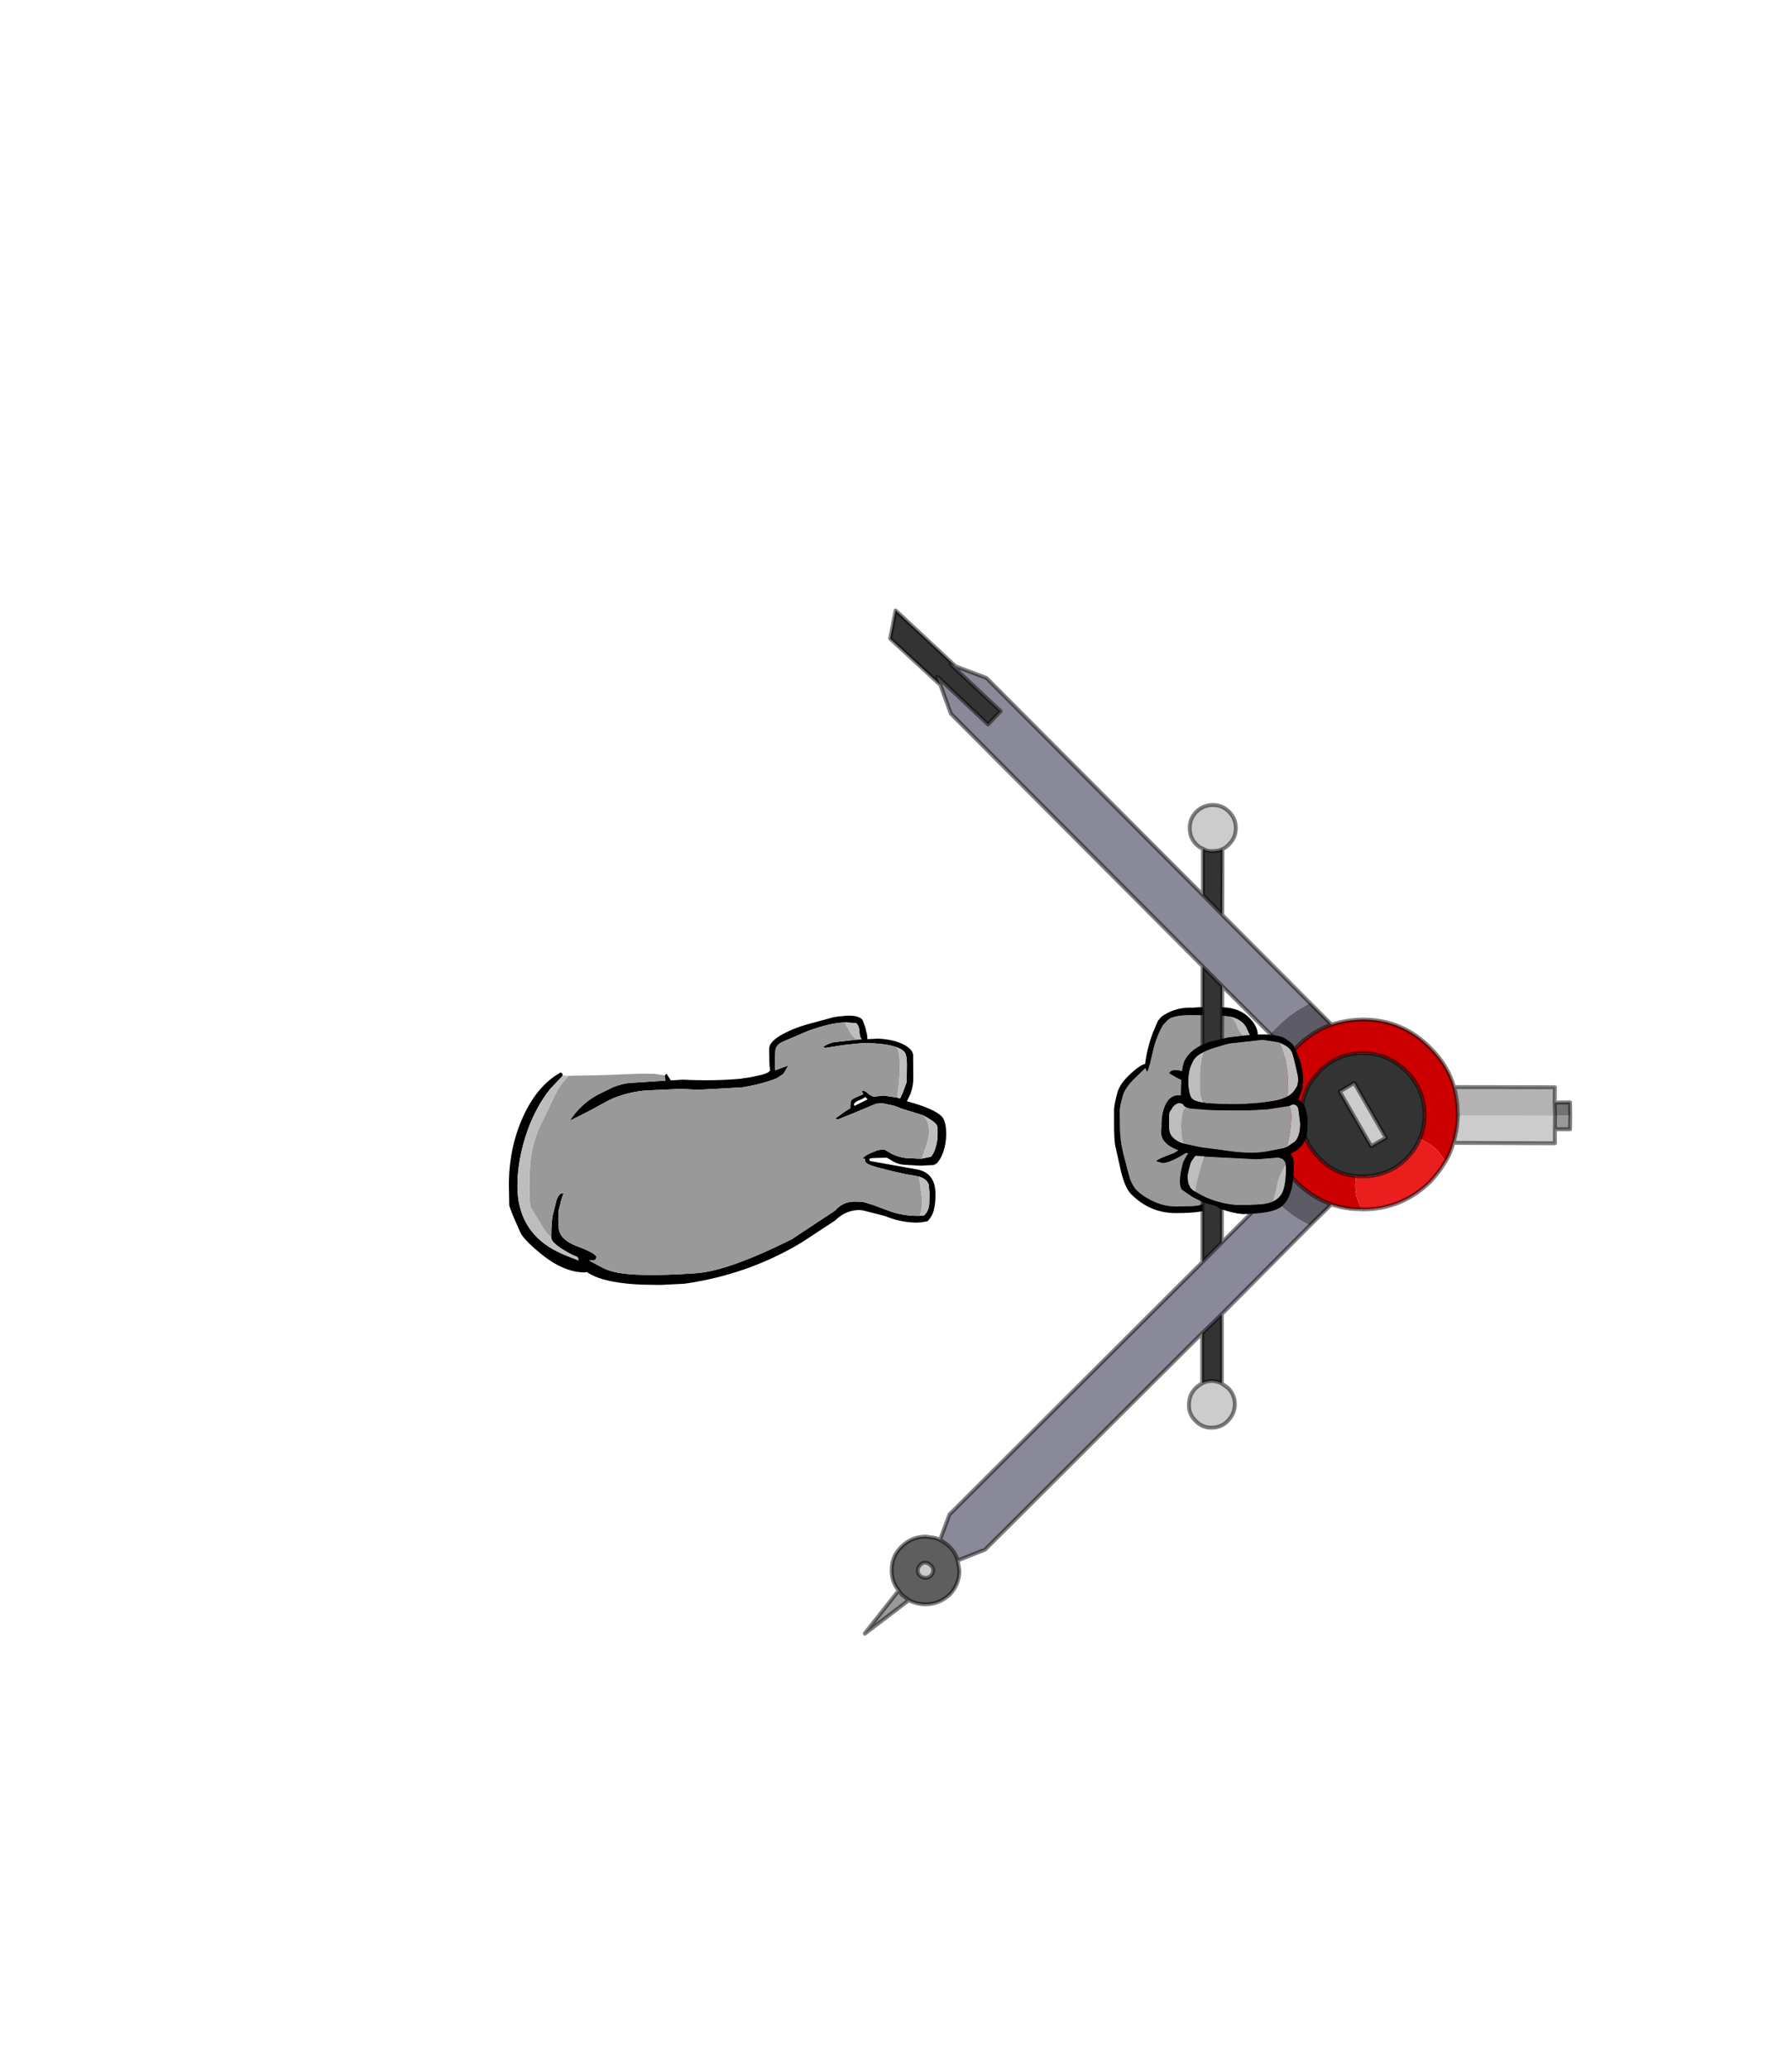 <?xml version="1.0" encoding="UTF-8" standalone="no"?>
<svg xmlns:xlink="http://www.w3.org/1999/xlink" height="531.5px" width="460.6px" xmlns="http://www.w3.org/2000/svg">
  <g transform="matrix(1.0, 0.0, 0.0, 1.0, 193.65, 334.05)">
    <use height="264.0" transform="matrix(1.0, 0.0, 0.0, 1.0, -62.85, -177.65)" width="273.3" xlink:href="#shape0"/>
  </g>
  <defs>
    <g id="shape0" transform="matrix(1.0, 0.0, 0.0, 1.0, 62.85, 177.65)">
      <path d="M-22.75 -57.65 L-22.35 -58.1 -21.35 -56.55 -21.25 -56.35 -18.2 -56.55 Q-10.1 -56.15 -3.1 -56.8 L-2.65 -56.9 -0.8 -57.15 2.3 -57.85 Q3.8 -58.3 4.0 -58.6 L4.3 -58.9 4.25 -59.2 4.25 -59.25 4.25 -59.45 4.15 -59.95 4.1 -61.05 4.05 -64.5 Q4.05 -66.35 7.55 -68.25 10.8 -70.05 15.65 -71.25 L20.6 -72.6 21.95 -72.8 24.0 -73.0 24.3 -73.0 Q27.3 -73.05 28.1 -71.8 L28.25 -71.4 28.75 -70.0 29.25 -67.9 29.25 -67.6 29.3 -67.05 29.3 -66.95 32.05 -67.1 Q36.45 -66.85 38.95 -65.4 41.2 -64.1 41.05 -62.55 L41.1 -56.85 Q41.1 -55.05 40.4 -52.95 L39.45 -51.0 Q46.45 -49.1 48.4 -47.1 49.55 -45.9 49.55 -42.6 49.55 -40.15 48.8 -37.95 48.15 -36.1 47.1 -35.0 L46.6 -34.75 46.3 -34.6 45.15 -34.55 43.15 -34.45 42.6 -34.45 39.2 -34.65 Q37.05 -34.7 35.4 -35.85 L34.3 -36.5 30.6 -36.4 29.8 -36.2 29.9 -35.65 42.2 -33.45 42.8 -33.3 Q46.8 -32.15 46.8 -27.1 46.8 -24.7 46.4 -23.2 46.15 -21.65 44.75 -20.15 L42.95 -19.85 41.75 -19.8 Q37.65 -19.9 33.8 -21.5 L33.65 -21.55 28.1 -22.95 27.2 -23.05 Q23.65 -23.0 21.0 -20.35 L12.4 -14.7 Q-1.3 -6.45 -17.7 -4.1 L-23.6 -3.8 -25.15 -3.8 Q-38.1 -3.8 -42.8 -7.1 L-43.35 -7.0 Q-48.8 -7.0 -54.75 -11.9 -59.2 -15.55 -59.95 -17.4 -62.5 -23.05 -62.75 -24.2 L-62.85 -29.4 Q-62.85 -38.9 -59.3 -46.8 -55.65 -55.0 -49.55 -58.4 L-49.2 -58.2 Q-49.05 -58.1 -49.05 -57.65 L-49.05 -57.5 -52.25 -54.15 Q-55.85 -49.6 -58.05 -43.5 -60.65 -36.1 -60.65 -29.25 -60.65 -18.05 -51.35 -12.85 -49.3 -11.7 -44.95 -10.1 L-44.9 -10.05 -45.15 -10.9 -45.2 -10.95 Q-46.6 -11.5 -48.15 -12.4 -51.95 -14.6 -51.95 -15.9 L-51.95 -16.0 Q-51.95 -20.55 -51.45 -22.2 L-50.6 -25.6 Q-49.85 -27.6 -48.8 -27.35 L-49.35 -25.75 -50.05 -23.0 -50.15 -20.85 -50.05 -18.8 -50.05 -18.65 Q-50.05 -15.55 -45.25 -13.7 -40.4 -11.9 -40.35 -10.9 L-40.55 -10.4 Q-40.75 -10.1 -41.35 -10.1 L-42.25 -10.15 Q-41.5 -9.6 -38.55 -8.1 -35.65 -6.6 -29.25 -6.4 -22.9 -6.2 -14.65 -6.8 -6.45 -7.4 9.8 -15.5 L21.0 -22.9 Q23.05 -25.3 26.2 -25.2 L28.1 -25.15 30.9 -24.3 33.8 -23.2 35.75 -22.5 Q39.2 -21.45 42.75 -21.55 L43.85 -21.65 Q45.2 -22.85 45.2 -25.0 L45.3 -27.05 45.05 -29.65 Q44.45 -31.1 42.5 -31.65 L41.5 -31.85 Q38.7 -32.25 34.2 -33.4 31.1 -34.15 29.85 -34.65 L29.8 -34.7 Q29.3 -34.9 29.15 -35.05 L29.05 -35.1 Q28.65 -35.45 28.65 -36.15 L28.65 -36.2 28.3 -36.2 28.15 -36.35 Q28.75 -37.2 30.9 -38.0 L31.6 -38.3 32.4 -38.5 32.45 -38.5 33.65 -38.6 35.7 -37.4 Q37.3 -36.65 39.2 -36.4 L42.2 -36.25 43.3 -36.25 45.65 -36.75 Q46.4 -37.6 46.85 -39.2 47.35 -40.85 47.35 -42.55 47.35 -44.45 47.15 -44.85 46.55 -45.85 43.65 -47.35 L43.6 -47.4 38.25 -49.05 36.15 -49.85 33.05 -50.5 31.5 -50.35 25.65 -47.9 21.65 -46.3 Q21.25 -46.4 21.1 -46.6 L23.6 -48.4 24.9 -49.2 24.9 -49.4 Q24.9 -51.05 25.25 -51.35 25.6 -51.75 28.25 -52.8 L27.85 -53.65 Q28.55 -53.75 29.05 -53.35 L29.75 -52.75 30.55 -52.3 30.9 -52.15 31.5 -52.25 33.55 -52.45 36.95 -51.95 37.7 -51.7 38.45 -53.35 39.4 -55.95 39.45 -60.45 Q39.45 -63.05 38.75 -63.75 38.0 -64.5 36.6 -64.95 33.75 -65.95 28.05 -65.95 L23.2 -65.45 18.45 -64.7 Q18.2 -64.8 17.9 -64.95 19.05 -65.8 20.55 -66.15 L26.65 -66.85 27.85 -66.9 Q27.55 -67.2 27.4 -67.8 27.25 -68.35 27.25 -69.2 27.0 -70.8 26.3 -71.1 L23.75 -71.25 23.45 -71.25 Q19.75 -71.15 14.0 -69.05 L7.45 -66.25 Q6.1 -65.6 5.75 -64.55 5.6 -64.15 5.6 -62.95 L5.5 -59.7 5.55 -59.35 5.6 -59.35 5.6 -59.05 5.6 -58.95 8.95 -60.2 8.0 -58.5 7.65 -58.0 6.0 -56.9 Q2.2 -55.4 -2.65 -54.6 L-3.1 -54.55 -14.25 -53.95 -18.2 -54.15 -19.15 -54.15 -28.0 -53.75 Q-34.05 -53.1 -38.55 -50.5 -43.1 -47.95 -47.2 -46.0 -44.4 -50.35 -39.8 -52.8 L-35.9 -54.7 Q-33.4 -55.6 -31.75 -55.7 L-22.6 -56.3 -22.8 -57.4 -22.75 -57.65 M25.85 -50.05 L26.0 -49.8 29.35 -51.5 28.75 -52.1 Q28.25 -51.65 26.85 -51.1 25.7 -50.55 25.85 -50.05" fill="#000000" fill-rule="evenodd" stroke="none"/>
      <path d="M-22.75 -57.65 L-22.8 -57.4 -22.6 -56.3 -31.75 -55.7 Q-33.4 -55.6 -35.9 -54.7 L-39.8 -52.8 Q-44.4 -50.35 -47.2 -46.0 -43.1 -47.95 -38.55 -50.5 -34.05 -53.1 -28.0 -53.75 L-19.15 -54.15 -18.2 -54.15 -14.25 -53.95 -3.1 -54.55 -2.65 -54.6 Q2.2 -55.4 6.0 -56.9 L7.65 -58.0 8.0 -58.5 8.95 -60.2 5.6 -58.95 5.6 -59.05 5.6 -59.35 5.55 -59.35 5.5 -59.7 5.6 -62.95 Q5.6 -64.15 5.75 -64.55 6.1 -65.6 7.45 -66.25 L14.0 -69.05 Q19.75 -71.15 23.45 -71.25 L24.5 -69.4 Q25.3 -67.65 26.65 -66.85 L20.55 -66.15 Q19.05 -65.8 17.9 -64.95 18.2 -64.8 18.45 -64.7 L23.2 -65.45 28.05 -65.95 Q33.75 -65.95 36.6 -64.95 L37.0 -64.6 Q37.65 -63.75 37.65 -58.4 L37.3 -54.7 36.95 -51.95 33.55 -52.45 31.5 -52.25 30.9 -52.15 30.55 -52.3 29.75 -52.75 29.05 -53.35 Q28.55 -53.75 27.85 -53.65 L28.25 -52.8 Q25.6 -51.75 25.25 -51.35 24.9 -51.05 24.9 -49.4 L24.9 -49.2 23.6 -48.4 21.1 -46.6 Q21.25 -46.4 21.65 -46.3 L25.65 -47.9 31.5 -50.35 33.05 -50.5 36.15 -49.85 38.25 -49.05 43.6 -47.4 43.65 -47.35 Q45.15 -45.95 45.15 -42.9 45.15 -41.4 43.65 -37.3 L43.3 -36.25 42.2 -36.25 39.2 -36.4 Q37.3 -36.65 35.7 -37.4 L33.65 -38.6 32.45 -38.5 32.4 -38.5 31.6 -38.3 30.9 -38.0 Q28.75 -37.2 28.15 -36.35 L28.3 -36.2 28.65 -36.2 28.65 -36.15 Q28.65 -35.45 29.05 -35.1 L29.15 -35.05 Q29.3 -34.9 29.8 -34.7 L29.85 -34.65 Q31.1 -34.15 34.2 -33.4 38.7 -32.25 41.5 -31.85 L42.5 -31.65 42.8 -29.95 43.4 -25.55 Q43.4 -23.35 42.85 -21.85 L42.75 -21.55 Q39.2 -21.45 35.75 -22.5 L33.8 -23.2 30.9 -24.3 28.1 -25.15 26.2 -25.2 Q23.05 -25.3 21.0 -22.9 L9.8 -15.5 Q-6.45 -7.4 -14.65 -6.8 -22.9 -6.2 -29.25 -6.4 -35.65 -6.6 -38.55 -8.1 -41.5 -9.6 -42.25 -10.15 L-41.35 -10.1 Q-40.75 -10.1 -40.55 -10.4 L-40.35 -10.9 Q-40.4 -11.9 -45.25 -13.7 -50.05 -15.55 -50.05 -18.65 L-50.05 -18.8 -50.15 -20.85 -50.05 -23.0 -49.35 -25.75 -48.8 -27.35 Q-49.85 -27.6 -50.6 -25.6 L-51.45 -22.2 Q-51.95 -20.55 -51.95 -16.0 -53.2 -17.1 -53.85 -18.15 L-57.25 -23.75 Q-57.6 -24.7 -57.6 -28.9 -57.6 -34.4 -57.0 -37.7 -56.25 -41.95 -54.1 -46.15 L-50.7 -53.2 Q-49.2 -55.9 -47.45 -57.55 L-39.2 -57.7 -28.65 -58.1 -25.45 -58.05 -22.75 -57.65" fill="#999999" fill-rule="evenodd" stroke="none"/>
      <path d="M23.45 -71.25 L23.75 -71.25 26.3 -71.1 Q27.0 -70.8 27.25 -69.2 27.25 -68.35 27.4 -67.8 27.55 -67.2 27.85 -66.9 L26.65 -66.85 Q25.3 -67.65 24.5 -69.4 L23.45 -71.25 M36.6 -64.95 Q38.0 -64.5 38.75 -63.75 39.45 -63.05 39.45 -60.45 L39.4 -55.95 38.45 -53.35 37.7 -51.7 36.95 -51.95 37.3 -54.7 37.65 -58.4 Q37.65 -63.75 37.0 -64.6 L36.6 -64.95 M43.65 -47.35 Q46.55 -45.85 47.15 -44.85 47.35 -44.45 47.35 -42.55 47.35 -40.85 46.85 -39.2 46.4 -37.6 45.65 -36.75 L43.3 -36.25 43.65 -37.3 Q45.15 -41.4 45.15 -42.9 45.15 -45.95 43.65 -47.35 M42.5 -31.65 Q44.45 -31.1 45.05 -29.65 L45.3 -27.05 45.2 -25.0 Q45.2 -22.85 43.85 -21.65 L42.75 -21.55 42.85 -21.85 Q43.4 -23.35 43.4 -25.55 L42.8 -29.95 42.5 -31.65 M-51.95 -16.0 L-51.95 -15.9 Q-51.95 -14.6 -48.15 -12.4 -46.6 -11.5 -45.2 -10.95 L-45.15 -10.9 -44.9 -10.05 -44.95 -10.1 Q-49.3 -11.7 -51.35 -12.85 -60.65 -18.05 -60.65 -29.25 -60.65 -36.1 -58.05 -43.5 -55.85 -49.6 -52.25 -54.15 L-49.05 -57.5 -49.05 -57.65 -47.45 -57.55 Q-49.2 -55.9 -50.7 -53.2 L-54.1 -46.15 Q-56.25 -41.95 -57.0 -37.7 -57.6 -34.4 -57.6 -28.9 -57.6 -24.7 -57.25 -23.75 L-53.85 -18.15 Q-53.2 -17.1 -51.95 -16.0" fill="#bdbdbd" fill-rule="evenodd" stroke="none"/>
      <path d="M135.05 -66.15 L135.95 -65.75 Q138.0 -64.8 138.5 -63.4 L139.0 -61.7 139.95 -57.55 140.05 -56.3 139.8 -54.95 139.05 -53.75 Q138.4 -52.85 137.15 -52.15 L137.45 -53.9 Q137.45 -58.6 136.65 -62.1 136.05 -64.7 135.05 -66.15 M115.7 -50.65 L114.95 -50.75 Q113.55 -51.05 113.1 -51.4 112.45 -51.8 112.25 -52.6 112.1 -52.85 112.05 -53.45 111.45 -55.95 112.1 -59.05 112.4 -60.2 113.05 -61.4 113.7 -62.65 115.6 -63.6 L115.95 -63.8 Q114.85 -60.95 114.85 -56.3 L114.9 -53.2 Q115.1 -52.0 115.7 -50.65 M122.6 -72.75 Q125.4 -72.1 126.6 -70.15 L127.55 -68.1 127.6 -68.0 126.1 -67.85 Q124.95 -68.5 124.4 -70.15 123.85 -71.8 122.6 -72.75 M137.75 -49.8 L137.8 -49.8 Q138.25 -50.15 138.8 -50.15 139.8 -50.15 140.05 -49.05 L140.1 -48.85 140.25 -47.65 140.55 -45.3 Q140.55 -41.95 139.15 -40.6 L137.15 -39.25 137.55 -41.2 Q138.25 -44.35 138.25 -47.3 138.25 -48.7 137.75 -49.8 M110.6 -40.1 L109.85 -40.35 Q107.65 -41.3 107.05 -42.85 106.8 -43.5 106.8 -45.45 106.8 -47.65 106.95 -48.2 L107.8 -49.55 Q108.8 -50.65 109.7 -50.5 L110.4 -50.3 110.55 -50.0 Q110.85 -49.6 111.35 -49.4 L110.75 -48.9 Q110.05 -47.9 110.05 -44.0 110.05 -41.35 110.6 -40.1 M113.65 -27.7 L112.9 -28.15 112.25 -28.85 111.75 -30.0 111.55 -31.75 111.9 -33.4 112.3 -34.9 Q112.35 -35.35 113.3 -36.6 L113.5 -36.9 113.7 -37.0 115.55 -36.9 116.0 -36.8 114.95 -33.6 Q113.65 -29.45 113.65 -28.0 L113.65 -27.7 M136.75 -35.3 L136.9 -33.95 Q136.9 -29.0 135.75 -27.15 135.0 -25.9 133.5 -25.2 134.3 -28.9 134.85 -30.7 135.15 -31.8 136.15 -33.7 L136.75 -35.3" fill="#bdbdbd" fill-rule="evenodd" stroke="none"/>
      <path d="M137.15 -52.15 L136.45 -51.85 Q135.05 -51.2 132.15 -50.85 125.15 -49.85 116.45 -50.5 L116.3 -50.55 115.7 -50.65 Q115.1 -52.0 114.9 -53.2 L114.85 -56.3 Q114.85 -60.95 115.95 -63.8 117.85 -64.7 122.3 -65.85 L130.9 -66.8 135.05 -66.15 Q136.05 -64.7 136.65 -62.1 137.45 -58.6 137.45 -53.9 L137.15 -52.15 M122.6 -72.75 Q123.85 -71.8 124.4 -70.15 124.95 -68.5 126.1 -67.85 L122.15 -67.4 117.35 -66.3 Q112.4 -64.65 110.8 -61.3 110.4 -60.45 110.2 -58.7 L109.85 -58.8 Q107.4 -59.35 106.9 -58.2 L108.8 -57.1 110.0 -56.5 109.9 -53.15 109.9 -52.45 Q107.1 -52.85 105.8 -49.8 104.85 -47.45 104.95 -44.4 104.75 -43.2 104.9 -42.35 105.2 -40.75 106.9 -39.6 107.85 -38.95 109.3 -38.4 L108.1 -37.65 Q103.85 -36.1 103.55 -35.6 L105.15 -35.15 Q106.55 -35.15 109.25 -36.6 L111.2 -37.75 111.8 -37.6 111.3 -36.9 110.5 -35.4 Q109.65 -32.45 109.65 -30.45 109.65 -28.9 110.2 -28.25 L112.9 -26.4 116.2 -24.75 114.3 -24.2 112.9 -24.05 108.7 -23.95 108.5 -23.95 Q105.2 -24.0 102.05 -25.65 99.75 -26.85 98.4 -28.25 97.45 -29.3 96.8 -31.05 L96.05 -33.8 Q95.0 -37.65 94.65 -39.6 94.2 -42.05 94.2 -44.95 L94.15 -48.5 Q94.25 -50.1 95.0 -52.55 95.5 -54.25 97.55 -56.45 L99.65 -58.45 100.75 -59.55 101.15 -58.55 101.4 -58.9 101.95 -60.7 102.65 -63.65 Q103.35 -66.95 104.9 -69.9 105.0 -70.35 106.5 -71.85 107.95 -73.35 114.4 -73.1 L119.0 -73.15 122.6 -72.75 M137.75 -49.8 Q138.25 -48.7 138.25 -47.3 138.25 -44.35 137.55 -41.2 L137.15 -39.25 136.2 -38.9 131.75 -38.05 Q128.85 -37.55 124.15 -37.95 L115.05 -39.15 110.6 -40.1 Q110.05 -41.35 110.05 -44.0 110.05 -47.9 110.75 -48.9 L111.35 -49.4 111.6 -49.35 111.8 -49.25 112.15 -49.15 116.45 -48.8 118.35 -48.7 122.45 -48.65 127.3 -48.65 132.25 -48.95 137.75 -49.8 M113.65 -27.7 L113.65 -28.0 Q113.65 -29.45 114.95 -33.6 L116.0 -36.8 129.4 -36.1 135.0 -36.55 136.1 -36.15 136.75 -35.3 136.15 -33.7 Q135.15 -31.8 134.85 -30.7 134.3 -28.9 133.5 -25.2 131.6 -24.4 128.65 -24.4 L126.75 -24.3 124.7 -24.3 Q120.3 -24.5 116.25 -26.3 114.9 -26.95 113.65 -27.7" fill="#999999" fill-rule="evenodd" stroke="none"/>
      <path d="M139.4 -64.25 L140.45 -61.55 Q141.3 -58.75 141.3 -56.6 L141.15 -55.15 141.2 -54.5 140.25 -51.9 140.15 -51.45 140.25 -51.4 Q140.3 -51.15 140.6 -51.05 L140.65 -51.05 Q141.8 -50.25 142.2 -47.95 142.55 -46.2 142.4 -44.3 142.4 -41.15 140.7 -39.35 139.7 -38.25 138.05 -37.5 L138.6 -36.65 Q138.9 -35.9 138.9 -34.35 138.9 -26.35 135.7 -23.9 133.25 -22.05 125.9 -22.05 123.75 -22.05 119.2 -23.65 L118.8 -23.8 117.8 -23.9 117.65 -23.8 Q116.6 -22.25 108.55 -22.25 101.95 -22.25 97.1 -27.1 95.5 -28.7 94.45 -33.1 L93.0 -39.6 Q92.7 -41.3 92.7 -45.0 L92.7 -48.9 Q92.8 -50.5 93.55 -53.2 94.2 -55.65 97.25 -58.35 99.55 -60.4 100.7 -60.6 L100.7 -60.7 Q101.3 -65.5 103.25 -70.0 L104.0 -71.7 104.9 -72.75 Q108.45 -75.25 112.9 -75.05 L114.4 -75.15 118.65 -75.15 120.4 -75.15 Q125.05 -75.1 127.7 -72.2 129.6 -70.15 129.65 -68.1 134.8 -68.25 136.55 -67.2 138.25 -66.15 138.8 -65.35 L139.4 -64.25 M137.15 -52.15 Q138.4 -52.85 139.05 -53.75 L139.8 -54.95 140.05 -56.3 139.95 -57.55 139.0 -61.7 138.5 -63.4 Q138.0 -64.8 135.95 -65.75 L135.05 -66.15 130.9 -66.8 122.3 -65.85 Q117.85 -64.7 115.95 -63.8 L115.6 -63.6 Q113.7 -62.65 113.05 -61.4 112.4 -60.2 112.1 -59.05 111.45 -55.95 112.05 -53.45 112.1 -52.85 112.25 -52.6 112.45 -51.8 113.1 -51.4 113.55 -51.05 114.95 -50.75 L115.7 -50.65 116.3 -50.55 116.45 -50.5 Q125.15 -49.85 132.15 -50.85 135.05 -51.2 136.45 -51.85 L137.15 -52.15 M126.1 -67.85 L127.6 -68.0 127.55 -68.1 126.6 -70.15 Q125.4 -72.1 122.6 -72.75 L119.0 -73.15 114.4 -73.1 Q107.95 -73.35 106.5 -71.85 105.0 -70.35 104.9 -69.9 103.35 -66.95 102.65 -63.65 L101.95 -60.7 101.4 -58.9 101.15 -58.55 100.75 -59.55 99.65 -58.45 97.55 -56.45 Q95.5 -54.25 95.0 -52.55 94.25 -50.1 94.15 -48.5 L94.2 -44.95 Q94.2 -42.05 94.65 -39.6 95.0 -37.65 96.05 -33.8 L96.8 -31.05 Q97.45 -29.3 98.4 -28.25 99.75 -26.85 102.05 -25.65 105.2 -24.0 108.5 -23.95 L108.7 -23.95 112.9 -24.05 114.3 -24.2 116.2 -24.75 112.9 -26.4 110.2 -28.25 Q109.65 -28.9 109.65 -30.45 109.65 -32.45 110.5 -35.4 L111.3 -36.9 111.8 -37.6 111.2 -37.75 109.25 -36.6 Q106.55 -35.15 105.15 -35.15 L103.55 -35.6 Q103.85 -36.1 108.1 -37.65 L109.3 -38.4 Q107.85 -38.95 106.9 -39.6 105.2 -40.75 104.9 -42.35 104.75 -43.2 104.95 -44.4 104.85 -47.45 105.8 -49.8 107.1 -52.85 109.9 -52.45 L109.9 -53.15 110.0 -56.5 108.8 -57.1 106.9 -58.2 Q107.4 -59.35 109.85 -58.8 L110.2 -58.7 Q110.4 -60.45 110.8 -61.3 112.4 -64.65 117.35 -66.3 L122.15 -67.4 126.1 -67.85 M137.15 -39.25 L139.15 -40.6 Q140.55 -41.95 140.55 -45.3 L140.25 -47.65 140.1 -48.85 140.05 -49.05 Q139.8 -50.15 138.8 -50.15 138.25 -50.15 137.8 -49.8 L137.75 -49.8 132.25 -48.95 127.3 -48.65 122.45 -48.65 118.35 -48.7 116.45 -48.8 112.15 -49.15 111.8 -49.25 111.6 -49.35 111.35 -49.4 Q110.85 -49.6 110.55 -50.0 L110.4 -50.3 109.7 -50.5 Q108.8 -50.65 107.8 -49.55 L106.95 -48.2 Q106.8 -47.65 106.8 -45.45 106.8 -43.5 107.05 -42.85 107.65 -41.3 109.85 -40.35 L110.6 -40.1 115.05 -39.15 124.15 -37.95 Q128.85 -37.55 131.75 -38.05 L136.2 -38.9 137.15 -39.25 M116.0 -36.8 L115.55 -36.9 113.7 -37.0 113.5 -36.9 113.3 -36.6 Q112.35 -35.35 112.3 -34.9 L111.9 -33.4 111.55 -31.75 111.75 -30.0 112.25 -28.85 112.9 -28.15 113.65 -27.7 Q114.9 -26.95 116.25 -26.3 120.3 -24.5 124.7 -24.3 L126.75 -24.3 128.65 -24.4 Q131.6 -24.4 133.5 -25.2 135.0 -25.9 135.75 -27.15 136.9 -29.0 136.9 -33.95 L136.75 -35.3 136.1 -36.15 135.0 -36.55 129.4 -36.1 116.0 -36.8" fill="#000000" fill-rule="evenodd" stroke="none"/>
      <path d="M120.55 -115.8 L120.5 -98.9 115.55 -104.0 115.55 -115.9 Q116.6 -115.2 118.0 -115.3 119.45 -115.25 120.55 -115.8 M120.4 3.7 L120.4 21.55 Q119.25 20.95 117.8 20.9 116.4 20.9 115.35 21.5 L115.35 8.6 120.4 3.7 M115.4 -9.65 L115.45 -44.45 120.45 -44.4 120.4 -14.7 115.4 -9.65 M115.4 -50.75 L115.45 -85.7 120.5 -80.6 120.4 -50.65 115.4 -50.75 M48.05 -158.0 L35.15 -169.9 36.55 -177.15 51.95 -162.8 50.65 -163.35 63.55 -151.25 60.3 -147.85 47.25 -160.15 48.05 -158.0 M154.45 -55.7 L150.7 -53.5 158.8 -39.45 162.55 -41.6 154.45 -55.7 M154.9 -31.75 Q149.4 -32.3 145.5 -36.3 140.95 -40.8 140.9 -47.15 L140.9 -47.35 140.9 -47.5 Q140.85 -54.1 145.55 -58.7 150.1 -63.4 156.65 -63.35 163.15 -63.35 167.9 -58.6 172.45 -54.1 172.5 -47.45 L172.5 -47.35 172.5 -47.1 Q172.35 -43.85 171.25 -41.3 170.1 -38.55 167.85 -36.25 163.15 -31.7 156.7 -31.7 L154.9 -31.75" fill="#333333" fill-rule="evenodd" stroke="none"/>
      <path d="M115.55 -115.9 Q114.65 -116.2 113.85 -117.0 112.15 -118.7 112.15 -121.15 112.1 -123.65 113.9 -125.45 115.6 -127.1 118.05 -127.15 120.55 -127.15 122.25 -125.4 124.0 -123.65 124.0 -121.2 124.0 -118.7 122.2 -117.0 121.5 -116.2 120.55 -115.8 119.45 -115.25 118.0 -115.3 116.6 -115.2 115.55 -115.9 M206.0 -43.8 L206.0 -40.2 179.9 -40.3 Q180.9 -43.5 181.05 -47.1 L181.1 -47.3 206.05 -47.25 206.0 -43.8 M120.4 21.55 L122.0 22.7 Q123.75 24.45 123.75 26.95 123.7 29.35 121.95 31.15 120.25 32.9 117.8 32.9 115.35 32.95 113.65 31.15 111.85 29.4 111.95 26.95 111.95 24.45 113.7 22.7 114.45 22.0 115.35 21.5 116.4 20.9 117.8 20.9 119.25 20.95 120.4 21.55 M154.45 -55.7 L162.55 -41.6 158.8 -39.45 150.7 -53.5 154.45 -55.7 M45.55 71.0 Q45.0 71.5 44.25 71.5 43.4 71.45 42.8 70.95 42.2 70.35 42.25 69.6 42.25 68.8 42.85 68.25 43.35 67.55 44.25 67.6 44.95 67.65 45.55 68.25 46.2 68.8 46.2 69.65 46.15 70.4 45.55 71.0" fill="#cccccc" fill-rule="evenodd" stroke="none"/>
      <path d="M120.5 -98.9 L143.1 -76.2 Q138.4 -73.95 134.45 -69.95 L132.85 -68.3 120.5 -80.6 115.45 -85.7 50.75 -150.6 48.05 -158.0 47.25 -160.15 60.3 -147.85 63.55 -151.25 50.65 -163.35 51.95 -162.8 59.9 -159.8 115.55 -104.0 120.5 -98.9 M143.05 -19.1 L120.4 3.7 115.35 8.6 59.55 64.25 52.5 67.05 Q51.95 65.0 50.4 63.5 49.25 62.4 47.95 61.75 L50.4 55.2 115.4 -9.65 120.4 -14.7 132.75 -27.05 134.4 -25.3 Q138.35 -21.3 143.05 -19.1" fill="#8a8999" fill-rule="evenodd" stroke="none"/>
      <path d="M143.1 -76.2 L148.6 -70.7 Q143.6 -68.95 139.5 -64.8 L137.9 -63.1 132.85 -68.3 134.45 -69.95 Q138.4 -73.95 143.1 -76.2 M148.55 -24.5 L143.05 -19.1 Q138.35 -21.3 134.4 -25.3 L132.75 -27.05 137.85 -32.15 139.45 -30.35 Q143.55 -26.25 148.55 -24.5" fill="#5c5b66" fill-rule="evenodd" stroke="none"/>
      <path d="M148.6 -70.7 Q152.5 -71.95 156.75 -72.0 166.85 -71.95 173.95 -64.75 178.5 -60.25 180.1 -54.65 181.0 -51.3 181.05 -47.55 L181.1 -47.3 181.05 -47.1 Q180.9 -43.5 179.9 -40.3 179.25 -37.75 177.9 -35.55 L175.85 -38.35 Q173.8 -40.25 171.25 -41.3 172.35 -43.85 172.5 -47.1 L172.5 -47.35 172.5 -47.45 Q172.45 -54.1 167.9 -58.6 163.15 -63.35 156.65 -63.35 150.1 -63.4 145.55 -58.7 140.85 -54.1 140.9 -47.5 L140.9 -47.35 140.9 -47.15 Q140.95 -40.8 145.5 -36.3 149.4 -32.3 154.9 -31.75 L154.7 -29.5 Q154.7 -26.05 156.45 -23.25 152.25 -23.2 148.55 -24.5 143.55 -26.25 139.45 -30.35 L137.85 -32.15 Q132.4 -38.6 132.35 -47.15 L132.35 -47.4 132.35 -47.65 Q132.3 -56.55 137.9 -63.1 L139.5 -64.8 Q143.6 -68.95 148.6 -70.7" fill="#cc0000" fill-rule="evenodd" stroke="none"/>
      <path d="M107.75 -47.45 L107.65 -50.75 115.4 -50.75 120.4 -50.65 129.05 -50.7 129.1 -47.4 107.75 -47.45" fill="#828282" fill-rule="evenodd" stroke="none"/>
      <path d="M209.95 -47.3 L209.9 -43.8 206.0 -43.8 206.05 -47.25 209.95 -47.3 M39.95 77.25 L28.65 85.85 28.65 85.75 37.35 74.75 38.1 75.8 39.95 77.25 M115.45 -44.45 L107.7 -44.45 107.75 -47.45 129.1 -47.4 129.1 -44.45 120.45 -44.4 115.45 -44.45" fill="#999999" fill-rule="evenodd" stroke="none"/>
      <path d="M177.9 -35.55 Q176.35 -32.85 173.95 -30.3 166.75 -23.25 156.65 -23.2 L156.45 -23.25 Q154.7 -26.05 154.7 -29.5 L154.9 -31.75 156.7 -31.7 Q163.15 -31.7 167.85 -36.25 170.1 -38.55 171.25 -41.3 173.8 -40.25 175.85 -38.35 L177.9 -35.55" fill="#eb1e1e" fill-rule="evenodd" stroke="none"/>
      <path d="M205.95 -50.65 L209.9 -50.7 209.95 -47.3 206.05 -47.25 205.95 -50.65" fill="#737373" fill-rule="evenodd" stroke="none"/>
      <path d="M180.1 -54.65 L206.0 -54.6 205.95 -50.65 206.05 -47.25 181.1 -47.3 181.05 -47.55 Q181.0 -51.3 180.1 -54.65" fill="#b3b3b3" fill-rule="evenodd" stroke="none"/>
      <path d="M52.5 67.05 L52.95 69.6 Q52.9 73.25 50.5 75.75 47.8 78.3 44.2 78.3 41.85 78.25 39.95 77.25 L38.1 75.8 37.35 74.75 Q35.5 72.55 35.55 69.55 35.5 65.95 38.05 63.5 40.6 60.95 44.25 60.9 L45.75 61.1 Q46.95 61.2 47.95 61.75 49.25 62.4 50.4 63.5 51.95 65.0 52.5 67.05 M45.55 71.0 Q46.15 70.4 46.2 69.65 46.2 68.8 45.55 68.25 44.95 67.65 44.25 67.6 43.35 67.55 42.85 68.25 42.25 68.8 42.25 69.6 42.2 70.35 42.8 70.95 43.4 71.45 44.25 71.5 45.0 71.5 45.55 71.0" fill="#5e5e5e" fill-rule="evenodd" stroke="none"/>
      <path d="M115.55 -115.9 Q114.65 -116.2 113.85 -117.0 112.15 -118.7 112.15 -121.15 112.1 -123.65 113.9 -125.45 115.6 -127.1 118.05 -127.15 120.55 -127.15 122.25 -125.4 124.0 -123.65 124.0 -121.2 124.0 -118.7 122.2 -117.0 121.5 -116.2 120.55 -115.8 L120.5 -98.9 143.1 -76.2 148.6 -70.7 Q152.5 -71.95 156.75 -72.0 166.85 -71.95 173.95 -64.75 178.5 -60.25 180.1 -54.65 L206.0 -54.6 205.95 -50.65 209.9 -50.7 209.95 -47.3 209.9 -43.8 206.0 -43.8 206.0 -40.2 179.9 -40.3 Q179.25 -37.75 177.9 -35.55 176.35 -32.85 173.95 -30.3 166.75 -23.25 156.65 -23.2 L156.45 -23.25 Q152.25 -23.2 148.55 -24.5 L143.05 -19.1 120.4 3.7 120.4 21.55 122.0 22.7 Q123.75 24.45 123.75 26.95 123.7 29.35 121.95 31.15 120.25 32.9 117.8 32.9 115.35 32.95 113.65 31.15 111.85 29.4 111.95 26.95 111.95 24.45 113.7 22.7 114.45 22.0 115.35 21.5 L115.35 8.6 59.55 64.25 52.5 67.05 52.95 69.6 Q52.9 73.25 50.5 75.75 47.8 78.3 44.2 78.3 41.85 78.25 39.95 77.25 L28.65 85.85 28.65 85.75 37.35 74.75 Q35.5 72.55 35.55 69.55 35.5 65.95 38.05 63.5 40.6 60.95 44.25 60.9 L45.75 61.1 Q46.95 61.2 47.95 61.75 L50.4 55.2 115.4 -9.65 115.45 -44.45 107.7 -44.45 107.75 -47.45 107.65 -50.75 115.4 -50.75 115.45 -85.7 50.75 -150.6 48.05 -158.0 35.15 -169.9 36.55 -177.15 51.95 -162.8 59.9 -159.8 115.55 -104.0 115.55 -115.9 Q116.6 -115.2 118.0 -115.3 119.45 -115.25 120.55 -115.8 M51.95 -162.8 L50.65 -163.35 63.55 -151.25 60.3 -147.85 47.25 -160.15 48.05 -158.0 M137.9 -63.1 L139.5 -64.8 Q143.6 -68.95 148.6 -70.7 M137.9 -63.1 L132.85 -68.3 120.5 -80.6 120.4 -50.65 129.05 -50.7 129.1 -47.4 129.1 -44.45 120.45 -44.4 120.4 -14.7 132.75 -27.05 137.85 -32.15 Q132.4 -38.6 132.35 -47.15 L132.35 -47.4 132.35 -47.65 Q132.3 -56.55 137.9 -63.1 M154.45 -55.7 L162.55 -41.6 158.8 -39.45 150.7 -53.5 154.45 -55.7 M154.9 -31.75 Q149.4 -32.3 145.5 -36.3 140.95 -40.8 140.9 -47.15 L140.9 -47.35 140.9 -47.5 Q140.85 -54.1 145.55 -58.7 150.1 -63.4 156.65 -63.35 163.15 -63.35 167.9 -58.6 172.45 -54.1 172.5 -47.45 L172.5 -47.35 172.5 -47.1 Q172.35 -43.85 171.25 -41.3 170.1 -38.55 167.85 -36.25 163.15 -31.7 156.7 -31.7 L154.9 -31.75 M115.4 -50.75 L120.4 -50.65 M115.45 -85.7 L120.5 -80.6 M115.4 -9.65 L120.4 -14.7 M120.45 -44.4 L115.45 -44.45 M148.55 -24.5 Q143.55 -26.25 139.45 -30.35 L137.85 -32.15 M120.5 -98.9 L115.55 -104.0 M181.1 -47.3 L181.05 -47.1 Q180.9 -43.5 179.9 -40.3 M180.1 -54.65 Q181.0 -51.3 181.05 -47.55 L181.1 -47.3 M206.05 -47.25 L205.95 -50.65 M206.05 -47.25 L206.0 -43.8 M120.4 3.7 L115.35 8.6 M115.35 21.5 Q116.4 20.9 117.8 20.9 119.25 20.95 120.4 21.55 M39.95 77.25 L38.1 75.8 37.35 74.75 M45.55 71.0 Q45.0 71.5 44.25 71.5 43.4 71.45 42.8 70.95 42.2 70.35 42.25 69.6 42.25 68.8 42.85 68.25 43.35 67.55 44.25 67.6 44.95 67.65 45.55 68.25 46.2 68.8 46.2 69.65 46.15 70.4 45.55 71.0 M47.95 61.75 Q49.25 62.4 50.4 63.5 51.95 65.0 52.5 67.05" fill="none" stroke="#000000" stroke-linecap="round" stroke-linejoin="round" stroke-opacity="0.498" stroke-width="1.0"/>
      <path d="M135.05 -66.15 L135.95 -65.75 Q138.0 -64.8 138.5 -63.4 L139.0 -61.7 139.95 -57.55 140.05 -56.3 139.8 -54.95 139.05 -53.75 Q138.4 -52.85 137.15 -52.15 L137.45 -53.9 Q137.45 -58.6 136.65 -62.1 136.05 -64.7 135.05 -66.15 M115.7 -50.65 L114.95 -50.75 Q113.55 -51.05 113.1 -51.4 112.45 -51.8 112.25 -52.6 112.1 -52.85 112.05 -53.45 111.45 -55.95 112.1 -59.05 112.4 -60.2 113.05 -61.4 113.7 -62.65 115.6 -63.6 L115.95 -63.8 Q114.85 -60.95 114.85 -56.3 L114.9 -53.2 Q115.1 -52.0 115.7 -50.65 M137.75 -49.8 L137.8 -49.8 Q138.25 -50.15 138.8 -50.15 139.8 -50.15 140.05 -49.05 L140.1 -48.85 140.25 -47.65 140.55 -45.3 Q140.55 -41.95 139.15 -40.6 L137.15 -39.25 137.55 -41.2 Q138.25 -44.35 138.25 -47.3 138.25 -48.7 137.75 -49.8 M110.6 -40.1 L109.85 -40.35 Q107.65 -41.3 107.05 -42.85 106.8 -43.5 106.8 -45.45 106.8 -47.65 106.95 -48.2 L107.8 -49.55 Q108.8 -50.65 109.7 -50.5 L110.4 -50.3 110.55 -50.0 Q110.85 -49.6 111.35 -49.4 L110.75 -48.9 Q110.05 -47.9 110.05 -44.0 110.05 -41.35 110.6 -40.1 M113.65 -27.7 L112.9 -28.15 112.25 -28.85 111.75 -30.0 111.55 -31.75 111.9 -33.4 112.3 -34.9 Q112.35 -35.35 113.3 -36.6 L113.5 -36.9 113.7 -37.0 115.55 -36.9 116.0 -36.8 114.95 -33.6 Q113.65 -29.45 113.65 -28.0 L113.65 -27.7 M136.75 -35.3 L136.9 -33.95 Q136.9 -29.0 135.75 -27.15 135.0 -25.9 133.5 -25.2 134.3 -28.9 134.85 -30.7 135.15 -31.8 136.15 -33.7 L136.75 -35.3" fill="#bdbdbd" fill-rule="evenodd" stroke="none"/>
      <path d="M137.15 -52.15 L136.45 -51.85 Q135.05 -51.2 132.15 -50.85 125.15 -49.85 116.45 -50.5 L116.3 -50.55 115.7 -50.65 Q115.1 -52.0 114.9 -53.2 L114.85 -56.3 Q114.85 -60.95 115.95 -63.8 117.85 -64.7 122.3 -65.85 L130.9 -66.8 135.05 -66.15 Q136.05 -64.7 136.65 -62.1 137.45 -58.6 137.45 -53.9 L137.15 -52.15 M137.15 -39.25 L136.2 -38.9 131.75 -38.05 Q128.85 -37.55 124.15 -37.95 L115.05 -39.15 110.6 -40.1 Q110.05 -41.35 110.05 -44.0 110.05 -47.9 110.75 -48.9 L111.35 -49.4 111.6 -49.35 111.8 -49.25 112.15 -49.15 116.45 -48.8 118.35 -48.7 122.45 -48.65 127.3 -48.65 132.25 -48.95 137.75 -49.8 Q138.25 -48.7 138.25 -47.3 138.25 -44.35 137.55 -41.2 L137.15 -39.25 M113.65 -27.7 L113.65 -28.0 Q113.65 -29.45 114.95 -33.6 L116.0 -36.8 129.4 -36.1 135.0 -36.55 136.1 -36.15 136.75 -35.3 136.15 -33.7 Q135.15 -31.8 134.85 -30.7 134.3 -28.9 133.5 -25.2 131.6 -24.4 128.65 -24.4 L126.75 -24.3 124.7 -24.3 Q120.3 -24.5 116.25 -26.3 114.9 -26.95 113.65 -27.7" fill="#999999" fill-rule="evenodd" stroke="none"/>
      <path d="M139.4 -64.25 L140.45 -61.55 Q141.3 -58.75 141.3 -56.6 L141.15 -55.15 141.2 -54.5 140.25 -51.9 140.15 -51.45 140.25 -51.4 Q140.3 -51.15 140.6 -51.05 L140.65 -51.05 Q141.8 -50.25 142.2 -47.95 142.55 -46.2 142.4 -44.3 142.4 -41.15 140.7 -39.35 139.7 -38.25 138.05 -37.5 L138.6 -36.65 Q138.9 -35.9 138.9 -34.35 138.9 -26.35 135.7 -23.9 133.25 -22.05 125.9 -22.05 123.9 -22.05 119.75 -23.45 119.25 -24.0 118.45 -24.2 L116.05 -24.85 116.0 -24.85 112.9 -26.4 110.2 -28.25 Q109.65 -28.9 109.65 -30.45 109.65 -32.45 110.5 -35.4 L111.3 -36.9 111.8 -37.6 111.2 -37.75 109.25 -36.6 Q106.55 -35.15 105.15 -35.15 L103.55 -35.6 Q103.85 -36.1 108.1 -37.65 L109.3 -38.4 Q107.85 -38.95 106.9 -39.6 105.2 -40.75 104.9 -42.35 104.75 -43.2 104.95 -44.4 104.85 -47.45 105.8 -49.8 107.1 -52.85 109.9 -52.45 L109.9 -53.15 110.0 -56.5 108.8 -57.1 106.9 -58.2 Q107.4 -59.35 109.85 -58.8 L110.2 -58.7 Q110.4 -60.45 110.8 -61.3 112.4 -64.65 117.35 -66.3 L122.15 -67.4 126.1 -67.85 127.2 -67.95 127.5 -68.0 127.6 -68.0 129.8 -68.1 130.4 -68.1 Q134.9 -68.15 136.55 -67.2 138.25 -66.15 138.8 -65.35 L139.4 -64.25 M137.15 -52.15 Q138.4 -52.85 139.05 -53.75 L139.8 -54.95 140.05 -56.3 139.95 -57.55 139.0 -61.7 138.5 -63.4 Q138.0 -64.8 135.95 -65.75 L135.05 -66.15 130.9 -66.8 122.3 -65.85 Q117.85 -64.7 115.95 -63.8 L115.6 -63.6 Q113.7 -62.65 113.05 -61.4 112.4 -60.2 112.1 -59.05 111.45 -55.95 112.05 -53.45 112.1 -52.85 112.25 -52.6 112.45 -51.8 113.1 -51.4 113.55 -51.05 114.95 -50.75 L115.7 -50.65 116.3 -50.55 116.45 -50.5 Q125.15 -49.85 132.15 -50.85 135.05 -51.2 136.45 -51.85 L137.15 -52.15 M137.15 -39.25 L139.15 -40.6 Q140.55 -41.95 140.55 -45.3 L140.25 -47.65 140.1 -48.85 140.05 -49.05 Q139.8 -50.15 138.8 -50.15 138.25 -50.15 137.8 -49.8 L137.75 -49.8 132.25 -48.95 127.3 -48.65 122.45 -48.65 118.35 -48.7 116.45 -48.8 112.15 -49.15 111.8 -49.25 111.6 -49.35 111.35 -49.4 Q110.85 -49.6 110.55 -50.0 L110.4 -50.3 109.7 -50.5 Q108.8 -50.65 107.8 -49.55 L106.95 -48.2 Q106.8 -47.65 106.8 -45.45 106.8 -43.5 107.05 -42.85 107.65 -41.3 109.85 -40.35 L110.6 -40.1 115.05 -39.15 124.15 -37.95 Q128.85 -37.55 131.75 -38.05 L136.2 -38.9 137.15 -39.25 M116.0 -36.8 L115.55 -36.9 113.7 -37.0 113.5 -36.9 113.3 -36.6 Q112.35 -35.35 112.3 -34.9 L111.9 -33.4 111.55 -31.75 111.75 -30.0 112.25 -28.85 112.9 -28.15 113.65 -27.7 Q114.9 -26.95 116.25 -26.3 120.3 -24.5 124.7 -24.3 L126.75 -24.3 128.65 -24.4 Q131.6 -24.4 133.5 -25.2 135.0 -25.9 135.75 -27.15 136.9 -29.0 136.9 -33.95 L136.75 -35.3 136.1 -36.15 135.0 -36.55 129.4 -36.1 116.0 -36.8" fill="#000000" fill-rule="evenodd" stroke="none"/>
    </g>
  </defs>
</svg>
